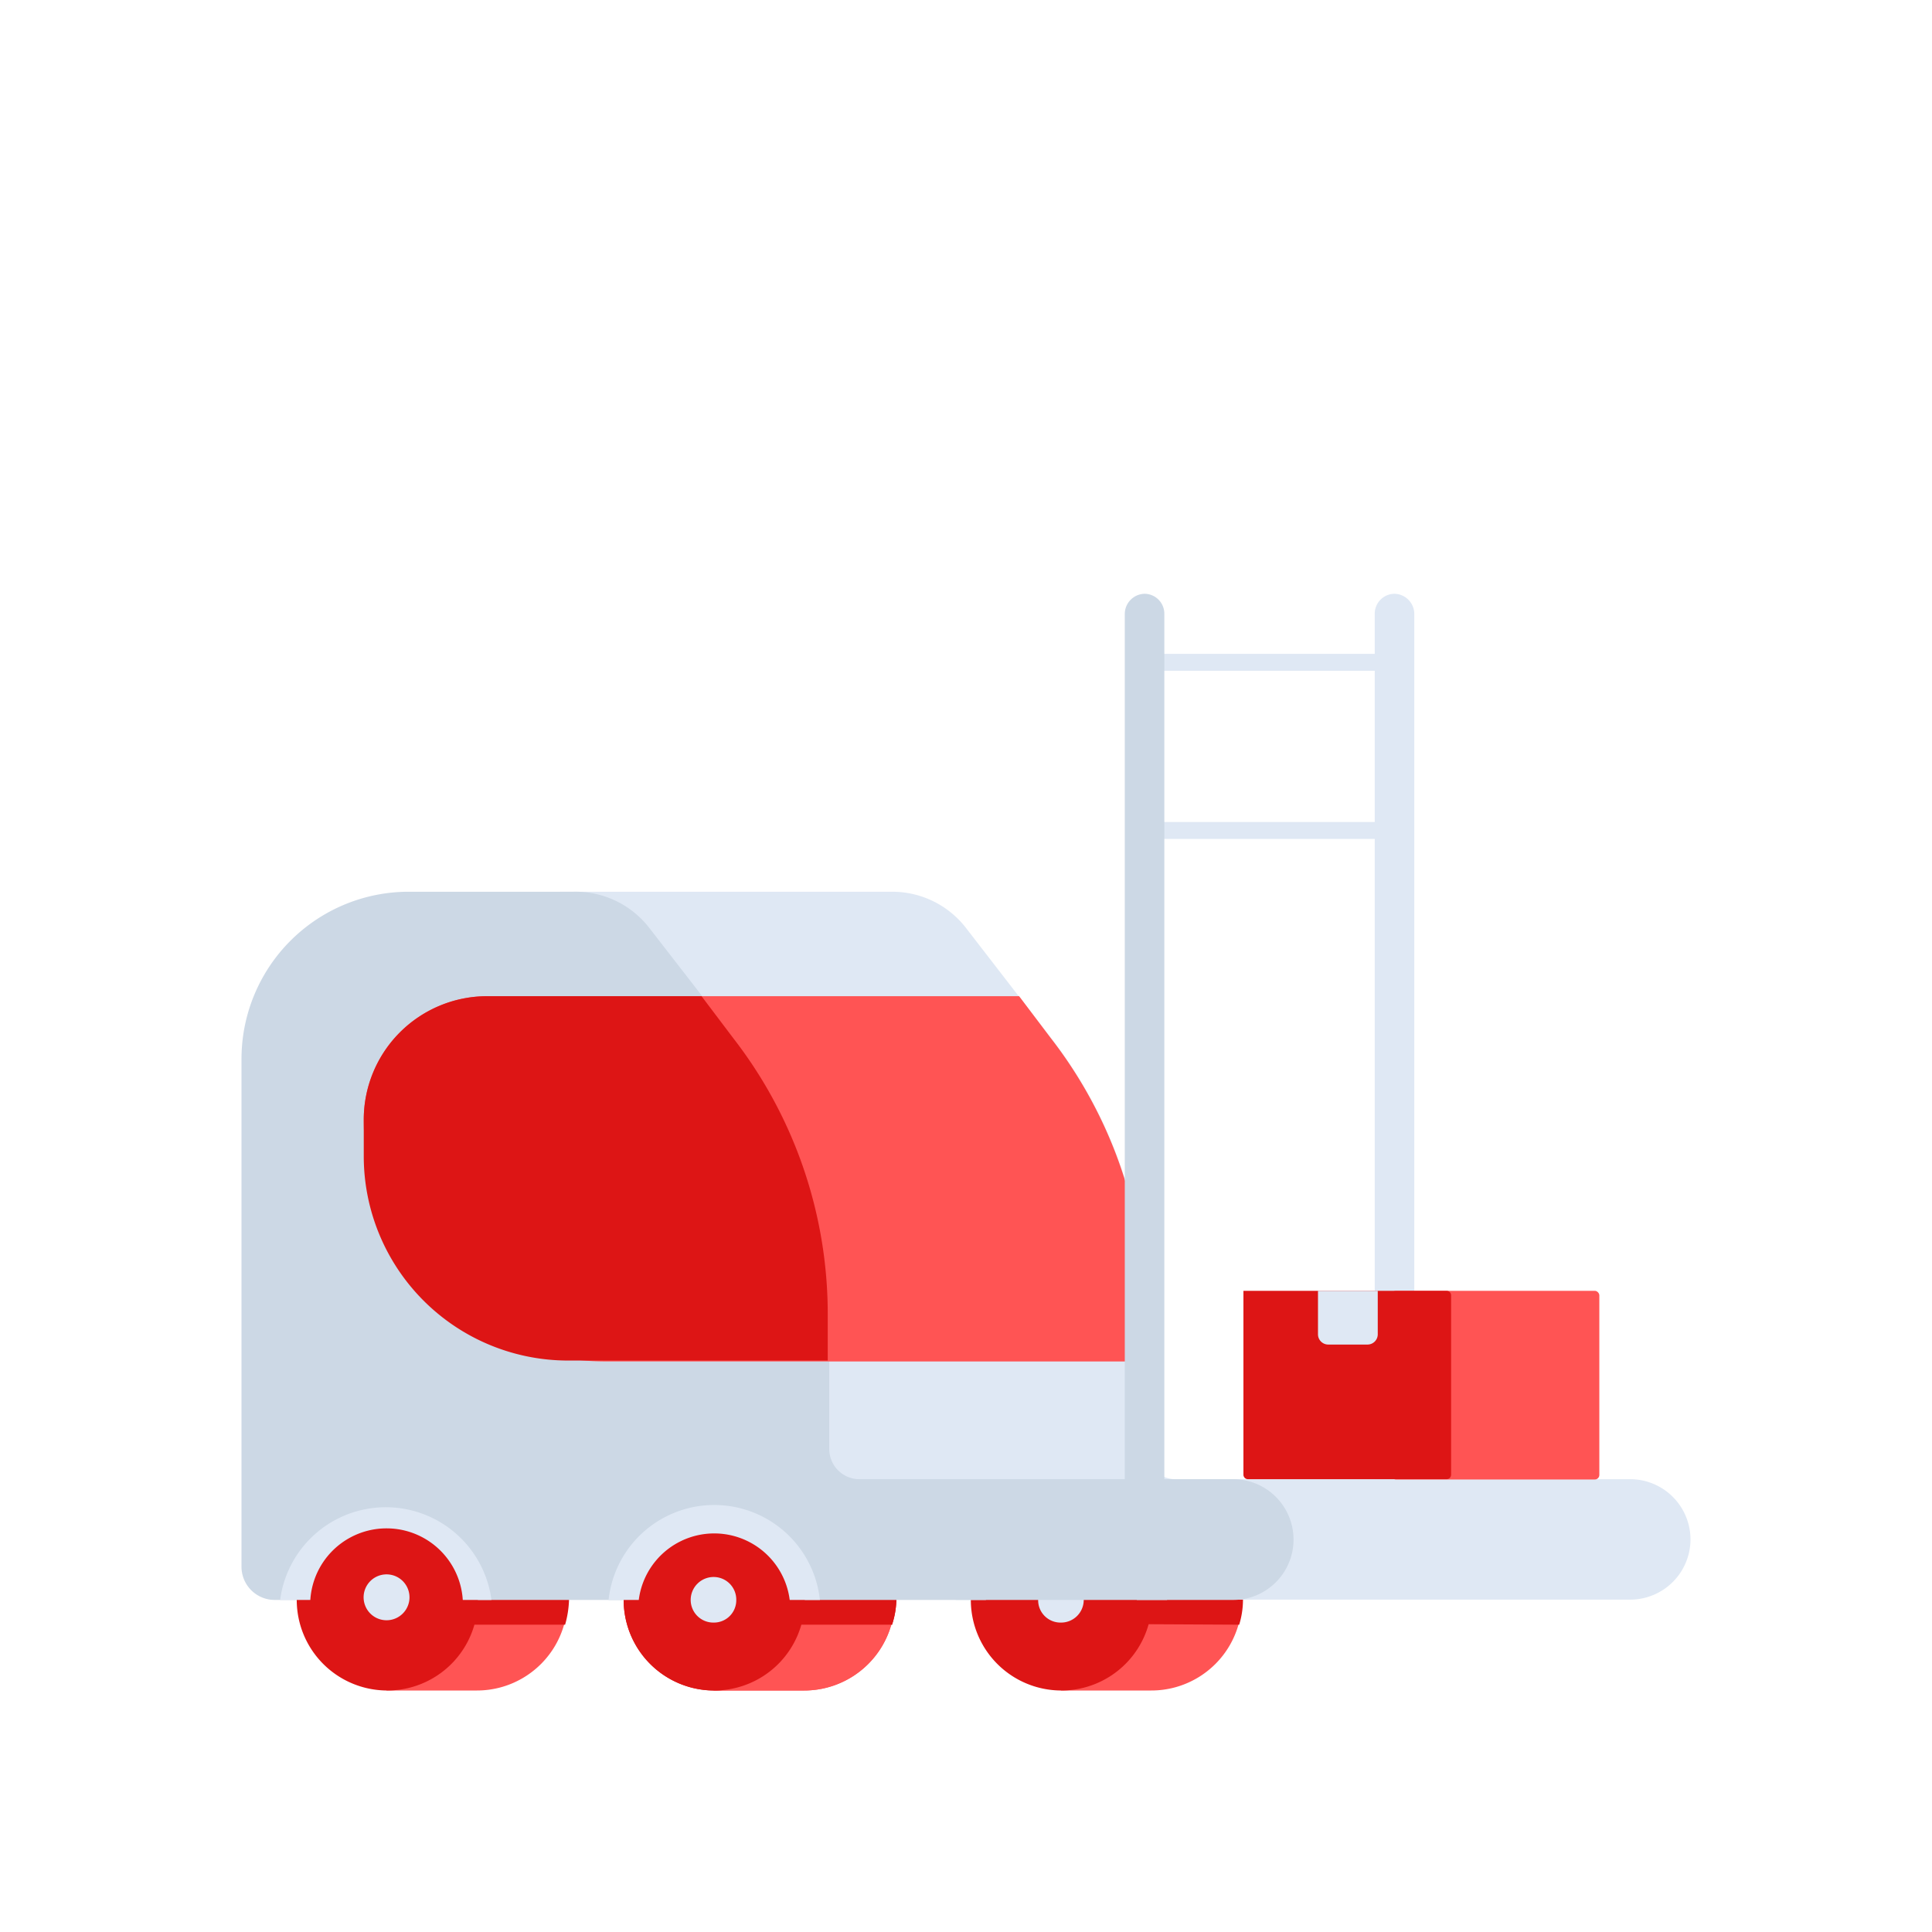 <svg id="Layer_1" data-name="Layer 1" xmlns="http://www.w3.org/2000/svg" viewBox="0 0 64 64"><defs><style>.cls-1{fill:#ff5454;}.cls-2{fill:#dd1515;}.cls-3{fill:#dfe8f4;}.cls-4{fill:#ccd8e5;}</style></defs><title>logistic, delivery, warehouse, lift, sorting, sort</title><path class="cls-1" d="M26.66,50a3,3,0,0,0-2.61,4.51h-.41V56h3a3,3,0,0,0,0-6Z"/><path class="cls-2" d="M29.55,53.82a2.84,2.84,0,0,0,0-1.79H23.81a2.76,2.76,0,0,0,0,1.79Z"/><path class="cls-1" d="M38.16,50a3,3,0,0,0-2.61,4.51h-.41V56h3a3,3,0,1,0,0-6Z"/><path class="cls-2" d="M41.05,53.82A2.84,2.84,0,0,0,41,52H35.31a2.76,2.76,0,0,0,0,1.79Z"/><path class="cls-2" d="M38.16,53a3,3,0,1,0-3,3A3,3,0,0,0,38.16,53Z"/><path class="cls-3" d="M38.66,53h-1a2.52,2.52,0,0,0-5,0h-1a3.52,3.52,0,1,1,7,0Z"/><path class="cls-3" d="M35.9,53a.76.76,0,0,0-.76-.76.75.75,0,0,0-.75.76.74.74,0,0,0,.75.75A.75.75,0,0,0,35.9,53Z"/><path class="cls-2" d="M26.66,53a3,3,0,1,0-3,3A3,3,0,0,0,26.66,53Z"/><path class="cls-3" d="M27.16,53h-1a2.52,2.52,0,0,0-5,0h-1a3.52,3.52,0,0,1,7,0Z"/><path class="cls-3" d="M24.39,53a.75.75,0,0,0-.75-.76.76.76,0,0,0-.76.76.75.75,0,0,0,.76.75A.74.74,0,0,0,24.39,53Z"/><path class="cls-1" d="M15.83,50a3,3,0,0,0-3,3,2.9,2.9,0,0,0,.42,1.49H12.8V56h3a3,3,0,1,0,0-6Z"/><path class="cls-2" d="M18.72,53.82a3.35,3.35,0,0,0,.13-.84,3,3,0,0,0-.17-.95H13a2.76,2.76,0,0,0,0,1.79Z"/><path class="cls-1" d="M26.66,50a3,3,0,0,0-2.61,4.51h-.41V56h3a3,3,0,0,0,0-6Z"/><path class="cls-2" d="M29.55,53.82a2.84,2.84,0,0,0,0-1.79H23.81a2.76,2.76,0,0,0,0,1.79Z"/><path class="cls-3" d="M54,49H39a1,1,0,0,1-1.05-1V43.53a14.91,14.91,0,0,0-3.13-9.14L32,30.74a3.09,3.09,0,0,0-2.45-1.2h-11V51.89a1.1,1.1,0,0,0,1.1,1.1H54a2,2,0,0,0,2-2h0A2,2,0,0,0,54,49Z"/><path class="cls-4" d="M40.85,49H28.47a1,1,0,0,1-1-1V43.53a14.91,14.91,0,0,0-3.13-9.14l-2.83-3.65A3.09,3.09,0,0,0,19,29.54H13.55A5.54,5.54,0,0,0,8,35.08V51.89A1.1,1.1,0,0,0,9.11,53H40.85a2,2,0,0,0,2-2h0A2,2,0,0,0,40.85,49Z"/><path class="cls-1" d="M37.94,43.53a14.91,14.91,0,0,0-3.13-9.14L33.76,33H16.14a4.09,4.09,0,0,0-4.09,4.1h0a8,8,0,0,0,8,8H37.94Z"/><path class="cls-3" d="M46.85,50H45.54V20.33a.66.66,0,0,1,.65-.66h0a.67.67,0,0,1,.66.66Z"/><rect class="cls-3" x="37.92" y="27.23" width="8.06" height="0.56"/><rect class="cls-3" x="37.92" y="21.66" width="8.06" height="0.56"/><path class="cls-4" d="M38.57,50H37.26V20.33a.67.67,0,0,1,.66-.66h0a.66.66,0,0,1,.65.66Z"/><path class="cls-2" d="M24.29,34.39,23.24,33h-7.1a4.09,4.09,0,0,0-4.09,4.1v1.19a6.77,6.77,0,0,0,6.77,6.78h8.6V43.53A14.91,14.91,0,0,0,24.29,34.39Z"/><path class="cls-2" d="M26.66,53a3,3,0,1,0-3,3A3,3,0,0,0,26.66,53Z"/><path class="cls-3" d="M27.16,53h-1a2.52,2.52,0,0,0-5,0h-1a3.52,3.52,0,0,1,7,0Z"/><path class="cls-3" d="M24.39,53a.75.75,0,0,0-.75-.76.76.76,0,0,0-.76.76.75.75,0,0,0,.76.75A.74.74,0,0,0,24.39,53Z"/><path class="cls-2" d="M15.83,53a3,3,0,1,0-3,3A3,3,0,0,0,15.83,53Z"/><path class="cls-3" d="M16.33,53h-1a2.53,2.53,0,0,0-5.05,0h-1a3.53,3.53,0,0,1,7,0Z"/><path class="cls-3" d="M13.56,53a.76.76,0,1,0-1.51,0,.76.76,0,0,0,1.51,0Z"/><rect class="cls-1" x="46.09" y="42.76" width="6.89" height="6.25" rx="0.15"/><path class="cls-2" d="M41.18,42.76h6.74a.15.15,0,0,1,.15.15v5.94a.15.15,0,0,1-.15.15H41.34a.15.15,0,0,1-.15-.15V42.76A0,0,0,0,1,41.18,42.76Z"/><path class="cls-3" d="M43.64,42.76h2a0,0,0,0,1,0,0v1.44a.34.34,0,0,1-.34.34H44a.34.34,0,0,1-.34-.34V42.76A0,0,0,0,1,43.64,42.76Z"/></svg>